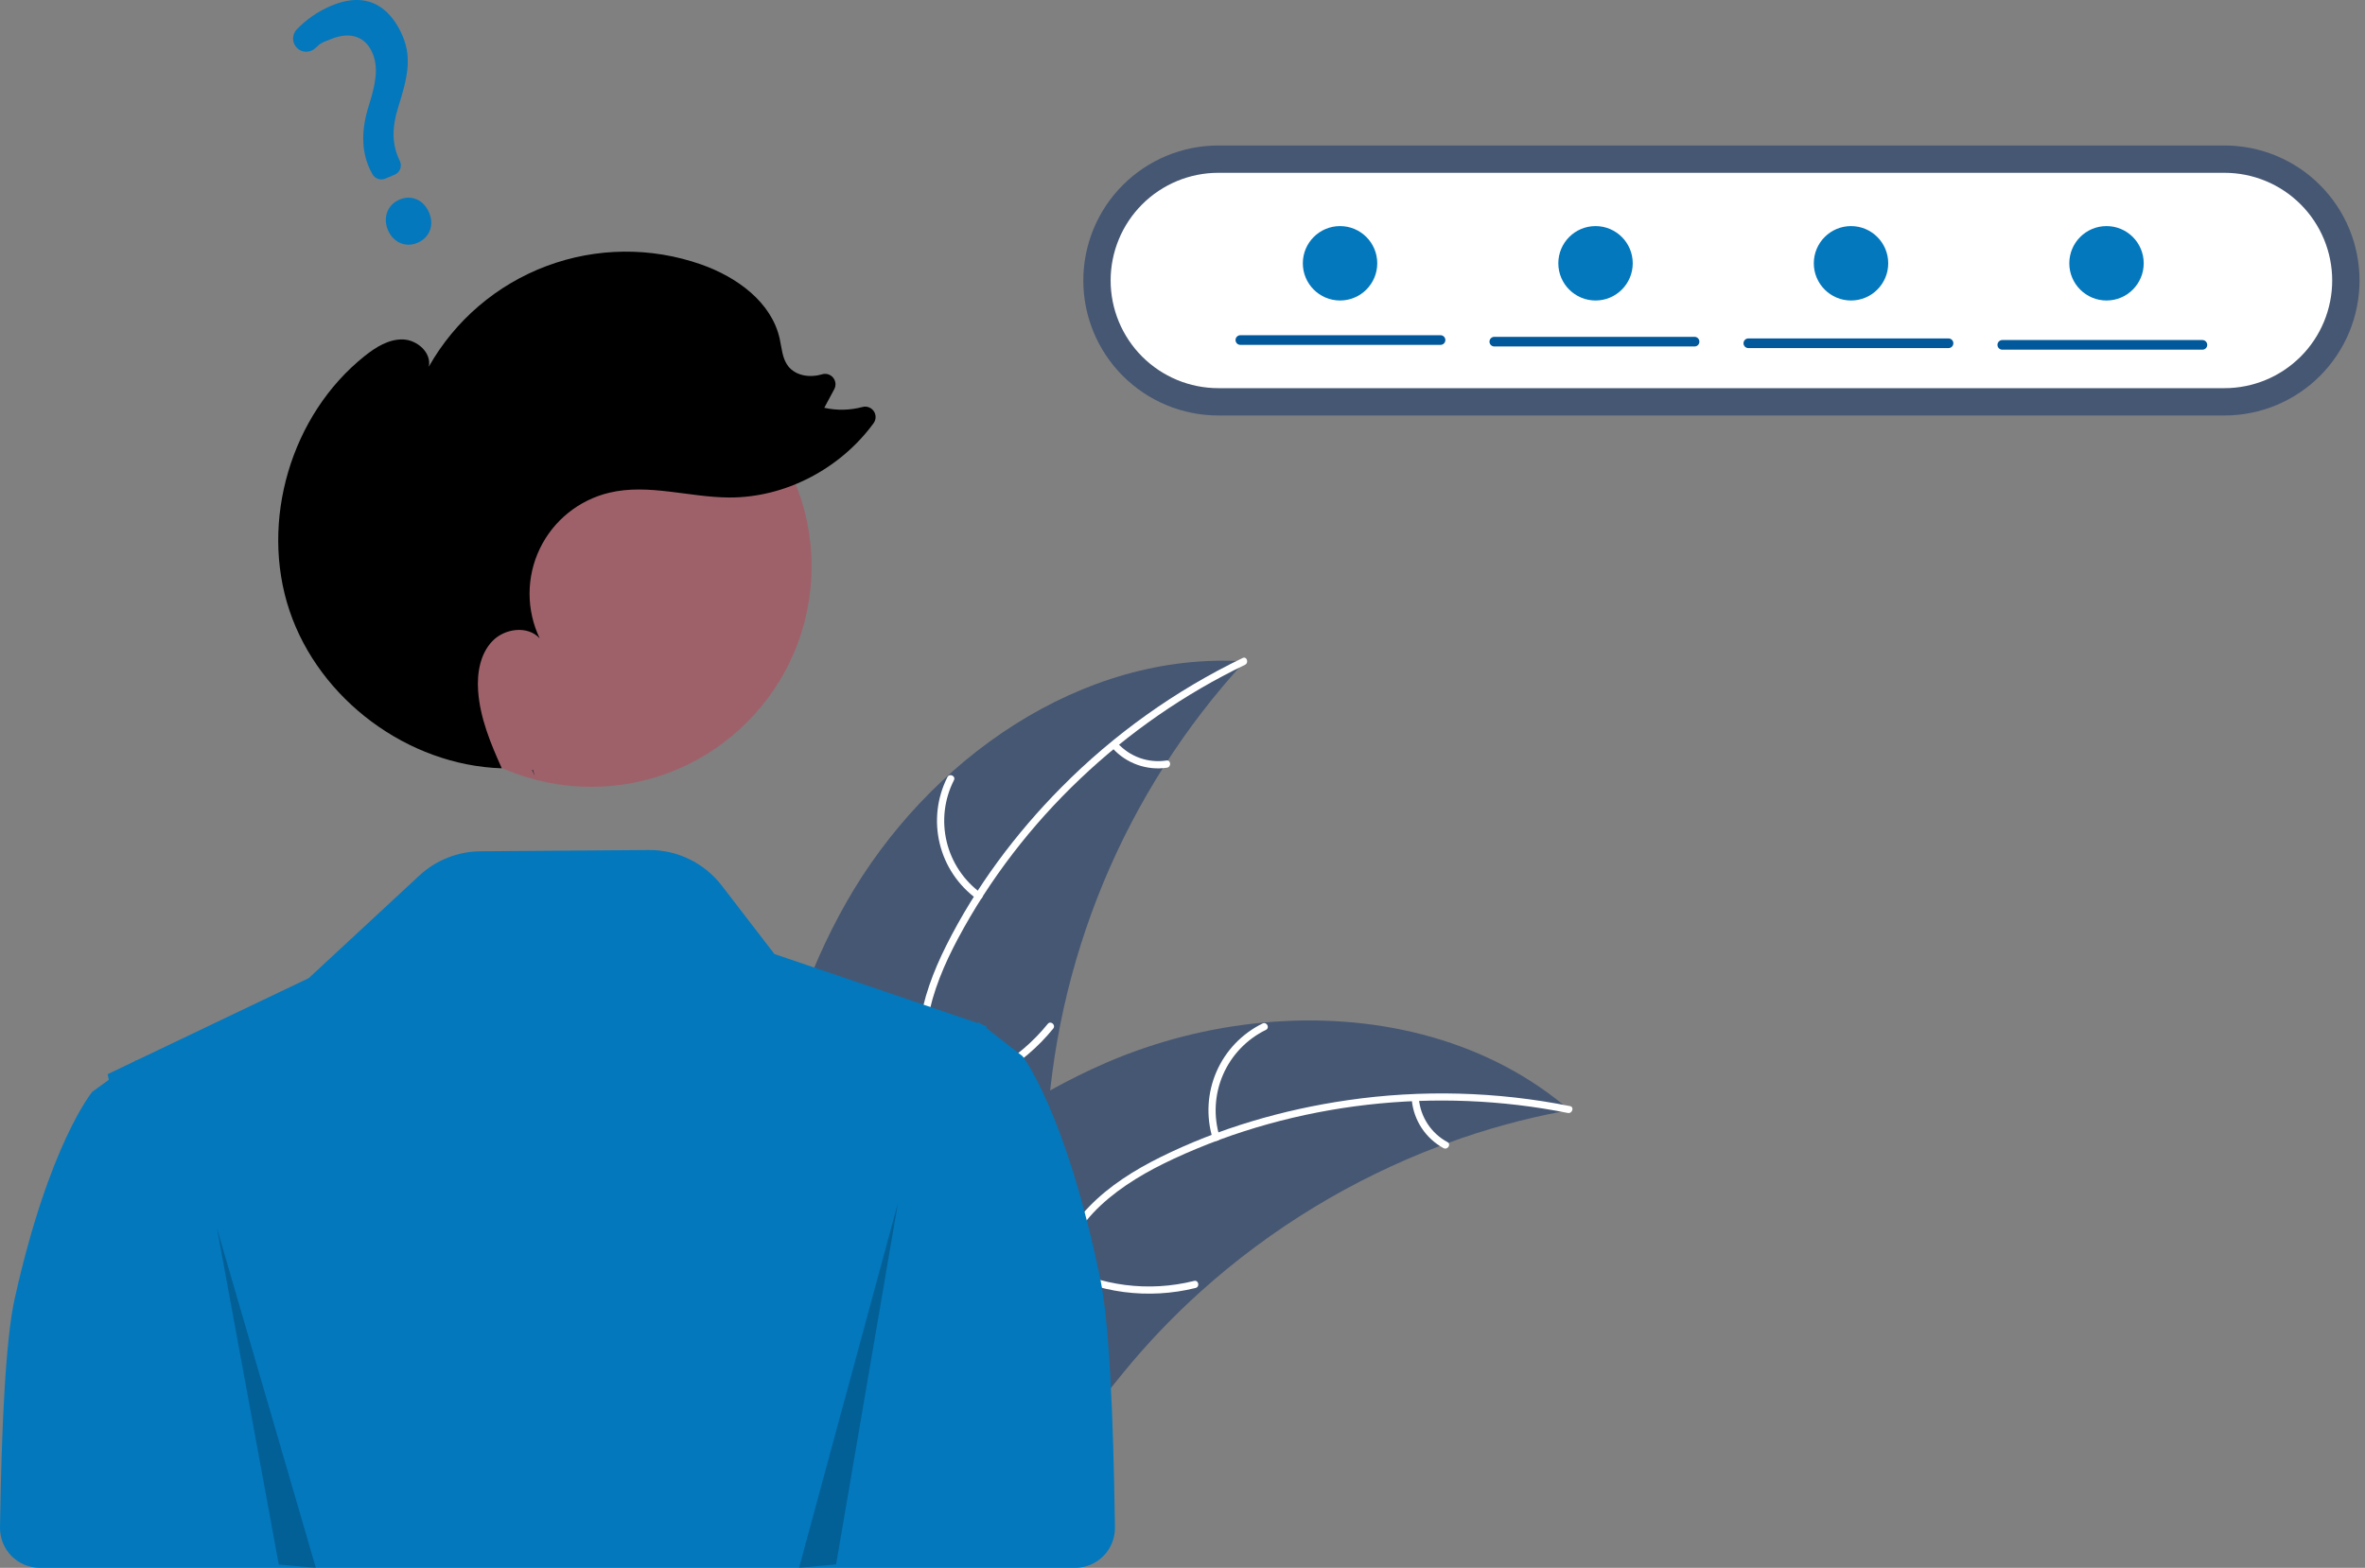 <svg width="377" height="250" viewBox="0 0 377 250" fill="none" xmlns="http://www.w3.org/2000/svg">
<rect x="0" y="0" width="377" height="250" fill="#808080" stroke="none"/>
<g clip-path="url(#clip0_535_668)">
<path d="M134.917 143.877C147.806 121.199 172.394 103.786 198.422 105.463C179.223 126.345 168.028 153.345 166.817 181.687C166.389 192.62 167.052 204.823 159.795 213.009C155.279 218.103 148.377 220.569 141.59 221.087C134.803 221.604 128.018 220.378 121.322 219.157L119.698 219.655C119.079 193.576 122.027 166.555 134.917 143.877Z" fill="#465773"/>
<path d="M198.461 106.009C179.214 115.277 162.802 130.754 152.727 149.629C150.549 153.71 148.694 158.04 147.885 162.617C147.076 167.197 147.641 171.556 149.205 175.905C150.635 179.882 152.558 183.784 152.996 188.038C153.458 192.523 151.808 196.716 148.838 200.044C145.205 204.116 140.325 206.64 135.467 208.941C130.073 211.497 124.431 214.066 120.61 218.835C120.147 219.413 119.278 218.661 119.74 218.084C126.387 209.786 137.764 208.226 145.654 201.541C149.335 198.422 152.099 194.174 151.924 189.197C151.772 184.845 149.792 180.82 148.31 176.806C146.753 172.592 145.977 168.354 146.535 163.861C147.106 159.265 148.796 154.854 150.86 150.735C155.515 141.447 161.886 132.919 169.185 125.547C177.573 117.074 187.349 110.098 198.089 104.921C198.754 104.601 199.122 105.691 198.461 106.009Z" fill="white"/>
<path d="M155.678 143.321C152.727 141.163 150.639 138.027 149.788 134.471C148.936 130.916 149.375 127.174 151.028 123.913C151.364 123.254 152.403 123.746 152.066 124.406C150.522 127.44 150.113 130.926 150.913 134.235C151.713 137.544 153.669 140.458 156.429 142.451C157.028 142.885 156.274 143.752 155.678 143.321Z" fill="white"/>
<path d="M148.215 173.985C155.608 172.904 162.323 169.076 167.021 163.264C167.485 162.688 168.355 163.44 167.891 164.015C162.992 170.054 155.995 174.024 148.299 175.131C147.565 175.236 147.485 174.089 148.215 173.985Z" fill="white"/>
<path d="M178.141 118.488C179.109 119.561 180.328 120.377 181.689 120.862C183.049 121.347 184.51 121.487 185.938 121.268C186.67 121.154 186.749 122.301 186.022 122.415C184.443 122.649 182.831 122.493 181.326 121.96C179.821 121.427 178.47 120.534 177.39 119.359C177.279 119.256 177.211 119.116 177.2 118.965C177.189 118.814 177.235 118.665 177.33 118.548C177.43 118.433 177.572 118.363 177.724 118.351C177.875 118.34 178.025 118.389 178.141 118.488Z" fill="white"/>
<path d="M250.211 177.005C249.756 177.089 249.301 177.173 248.841 177.267C242.73 178.433 236.723 180.093 230.88 182.232C230.426 182.39 229.968 182.558 229.519 182.729C215.497 188.032 202.582 195.893 191.429 205.912C186.995 209.902 182.871 214.225 179.093 218.841C173.875 225.217 168.725 232.546 161.906 236.703C161.2 237.145 160.466 237.542 159.711 237.893L120.432 221.599C120.361 221.517 120.286 221.444 120.215 221.362L118.617 220.783C118.795 220.531 118.986 220.274 119.164 220.022C119.267 219.876 119.378 219.733 119.481 219.586C119.552 219.49 119.624 219.394 119.683 219.302C119.707 219.27 119.731 219.238 119.751 219.215C119.809 219.124 119.874 219.045 119.929 218.963C120.988 217.522 122.06 216.087 123.144 214.656C123.147 214.647 123.147 214.647 123.16 214.641C131.444 203.76 140.709 193.474 151.24 184.922C151.557 184.664 151.878 184.398 152.213 184.148C156.981 180.32 162.054 176.887 167.382 173.885C170.305 172.251 173.308 170.766 176.381 169.435C184.327 166.012 192.762 163.861 201.376 163.059C218.549 161.464 236.041 165.38 249.212 176.17C249.549 176.447 249.878 176.719 250.211 177.005Z" fill="#465773"/>
<path d="M249.916 177.467C228.969 173.276 206.548 175.751 187.141 184.756C182.945 186.702 178.859 189.042 175.457 192.21C172.054 195.379 169.881 199.2 168.512 203.615C167.26 207.651 166.446 211.924 164.235 215.585C161.904 219.444 158.063 221.799 153.688 222.668C148.335 223.731 142.92 222.807 137.656 221.72C131.811 220.512 125.759 219.165 119.838 220.673C119.12 220.856 118.879 219.732 119.595 219.549C129.897 216.926 139.921 222.532 150.244 221.945C155.061 221.671 159.825 219.944 162.682 215.865C165.18 212.298 166.022 207.892 167.255 203.795C168.549 199.493 170.48 195.642 173.631 192.391C176.853 189.065 180.857 186.56 184.985 184.514C194.294 179.901 204.514 176.929 214.779 175.438C226.577 173.723 238.582 174.04 250.273 176.374C250.997 176.519 250.635 177.611 249.916 177.467Z" fill="white"/>
<path d="M193.295 181.496C192.238 177.996 192.459 174.234 193.919 170.883C195.379 167.531 197.983 164.808 201.265 163.199C201.931 162.876 202.464 163.894 201.798 164.218C198.739 165.711 196.313 168.248 194.96 171.372C193.607 174.495 193.415 178 194.418 181.253C194.636 181.96 193.511 182.199 193.295 181.496Z" fill="white"/>
<path d="M168.877 201.485C175.431 205.074 183.097 206.061 190.346 204.249C191.064 204.069 191.306 205.193 190.589 205.373C183.041 207.245 175.066 206.201 168.254 202.451C167.605 202.093 168.231 201.129 168.877 201.485Z" fill="white"/>
<path d="M226.179 175.195C226.306 176.634 226.788 178.019 227.583 179.226C228.377 180.433 229.459 181.424 230.731 182.109C231.384 182.459 230.757 183.423 230.108 183.075C228.706 182.312 227.513 181.216 226.632 179.885C225.751 178.553 225.21 177.026 225.055 175.437C225.028 175.289 225.059 175.135 225.14 175.009C225.222 174.882 225.349 174.791 225.496 174.754C225.645 174.723 225.8 174.751 225.928 174.834C226.056 174.916 226.146 175.046 226.179 175.195Z" fill="white"/>
<path d="M175.387 203.888C169.886 177.286 163.01 168.417 163.01 168.417L160.383 166.38L157.224 163.925L157.239 163.61L156.49 163.355L156.314 163.218L156.025 162.997L155.979 163.047L155.881 163.148L141.586 158.288L123.451 152.127L115.053 141.21C113.685 139.432 111.924 137.995 109.908 137.011C107.892 136.028 105.676 135.525 103.433 135.541L76.613 135.74C72.986 135.767 69.501 137.149 66.842 139.616L49.214 155.97L21.745 169.091L21.699 169.045L21.41 169.251L17.166 171.28L17.341 172.192L14.715 174.088C14.715 174.088 7.838 182.341 2.338 207.093C0.938 213.392 0.249 226.902 0.001 243.551C-0.012 244.393 0.143 245.229 0.457 246.011C0.77 246.793 1.236 247.504 1.827 248.104C2.418 248.705 3.122 249.181 3.899 249.507C4.676 249.832 5.51 250 6.352 250H153.067L171.379 250C172.221 249.999 173.054 249.832 173.83 249.507C174.606 249.182 175.31 248.706 175.901 248.106C176.492 247.507 176.958 246.796 177.272 246.015C177.586 245.235 177.742 244.399 177.73 243.557C177.487 225.441 176.799 210.718 175.387 203.888Z" fill="#0378BD"/>
<path d="M194.211 23.199C188.503 23.199 183.029 25.467 178.992 29.504C174.956 33.541 172.689 39.016 172.689 44.725C172.689 50.434 174.956 55.909 178.992 59.946C183.029 63.983 188.503 66.251 194.211 66.251H354.604C360.312 66.251 365.786 63.983 369.822 59.946C373.859 55.909 376.126 50.434 376.126 44.725C376.126 39.016 373.859 33.541 369.822 29.504C365.786 25.467 360.312 23.199 354.604 23.199H194.211Z" fill="#465773"/>
<path d="M194.211 27.555C189.658 27.555 185.292 29.364 182.072 32.584C178.853 35.804 177.044 40.171 177.044 44.725C177.044 49.278 178.853 53.645 182.072 56.865C185.292 60.085 189.658 61.894 194.211 61.894H354.604C359.157 61.894 363.523 60.085 366.742 56.865C369.962 53.645 371.77 49.278 371.77 44.725C371.77 40.171 369.962 35.804 366.742 32.584C363.523 29.364 359.157 27.555 354.604 27.555H194.211Z" fill="white"/>
<path d="M94.235 125.464C113.64 125.464 129.372 109.73 129.372 90.322C129.372 70.913 113.64 55.179 94.235 55.179C74.829 55.179 59.098 70.913 59.098 90.322C59.098 109.73 74.829 125.464 94.235 125.464Z" fill="#9E616A"/>
<path d="M85.246 123.743C85.096 123.413 84.946 123.081 84.797 122.748C84.854 122.75 84.911 122.758 84.969 122.76L85.246 123.743Z" fill="#2F2E41"/>
<path d="M58.121 56.777C59.898 55.359 61.975 54.055 64.247 54.128C66.519 54.202 68.823 56.254 68.352 58.478C72.526 51.088 79.169 45.404 87.115 42.424C95.061 39.444 103.803 39.358 111.806 42.182C117.453 44.175 122.991 48.161 124.288 54.008C124.621 55.509 124.693 57.155 125.63 58.374C126.811 59.91 129.072 60.258 130.933 59.717C130.951 59.712 130.97 59.706 130.989 59.701C131.303 59.593 131.642 59.583 131.963 59.671C132.283 59.758 132.57 59.94 132.786 60.193C133.002 60.445 133.138 60.756 133.175 61.087C133.212 61.417 133.149 61.751 132.995 62.045L131.397 65.025C133.411 65.474 135.504 65.43 137.497 64.895C137.828 64.809 138.178 64.826 138.499 64.946C138.819 65.066 139.095 65.282 139.288 65.565C139.481 65.848 139.582 66.183 139.576 66.526C139.571 66.868 139.46 67.201 139.258 67.477C133.99 74.712 125.187 79.384 116.205 79.329C109.821 79.29 103.371 77.089 97.157 78.558C94.754 79.126 92.508 80.225 90.584 81.774C88.66 83.324 87.108 85.284 86.041 87.512C84.974 89.74 84.419 92.178 84.417 94.648C84.415 97.119 84.966 99.558 86.029 101.788C84.12 99.699 80.43 100.194 78.478 102.241C76.526 104.288 76.02 107.344 76.217 110.167C76.518 114.484 78.209 118.551 79.992 122.51C65.045 122.039 50.907 111.553 46.149 97.369C41.37 83.127 46.378 66.146 58.121 56.777Z" fill="black"/>
<path opacity="0.2" d="M34.584 195.857L44.439 249.485L50.352 250L34.584 195.857Z" fill="black"/>
<path opacity="0.2" d="M143.141 191.812L133.285 249.446L127.372 250L143.141 191.812Z" fill="black"/>
<path d="M66.526 38.729C64.637 39.518 62.665 38.653 61.838 36.673C60.998 34.662 61.783 32.621 63.702 31.819C65.623 31.017 67.559 31.884 68.412 33.927C69.252 35.94 68.477 37.914 66.526 38.729ZM62.907 27.861L61.404 28.488C61.029 28.643 60.609 28.651 60.228 28.512C59.847 28.372 59.532 28.094 59.346 27.733L59.271 27.588C57.655 24.672 57.469 21.128 58.724 17.06C59.886 13.411 60.369 10.845 59.398 8.519C58.276 5.831 55.879 4.989 52.823 6.209C51.638 6.704 51.261 6.696 50.328 7.622C50.125 7.825 49.883 7.986 49.617 8.095C49.35 8.203 49.065 8.256 48.777 8.252C48.499 8.249 48.225 8.189 47.97 8.078C47.716 7.966 47.486 7.804 47.296 7.602C46.928 7.212 46.722 6.698 46.72 6.162C46.717 5.626 46.918 5.11 47.281 4.716C48.849 3.075 50.74 1.776 52.835 0.902C59.401 -1.84 62.707 2.209 64.219 5.832C65.699 9.376 64.867 12.664 63.529 16.922C62.409 20.46 62.474 23.082 63.747 25.689C63.839 25.887 63.89 26.1 63.897 26.317C63.905 26.535 63.868 26.751 63.789 26.954C63.711 27.157 63.592 27.342 63.441 27.498C63.289 27.653 63.107 27.777 62.907 27.861Z" fill="#0378BD"/>
<path d="M229.64 54.991H197.728C197.626 54.992 197.526 54.972 197.432 54.934C197.338 54.896 197.253 54.839 197.181 54.768C197.109 54.696 197.052 54.611 197.013 54.518C196.974 54.424 196.954 54.324 196.954 54.222C196.954 54.121 196.974 54.02 197.013 53.927C197.052 53.833 197.109 53.748 197.181 53.677C197.253 53.605 197.338 53.549 197.432 53.511C197.526 53.472 197.626 53.453 197.728 53.453H229.64C229.843 53.455 230.037 53.536 230.18 53.681C230.323 53.825 230.403 54.019 230.403 54.222C230.403 54.425 230.323 54.62 230.18 54.764C230.037 54.908 229.843 54.99 229.64 54.991Z" fill="#01589B"/>
<path d="M270.122 55.247H238.21C238.109 55.248 238.008 55.229 237.914 55.19C237.821 55.152 237.735 55.096 237.663 55.024C237.591 54.953 237.534 54.868 237.495 54.774C237.456 54.68 237.436 54.58 237.436 54.479C237.436 54.377 237.456 54.277 237.495 54.183C237.534 54.09 237.591 54.005 237.663 53.933C237.735 53.862 237.821 53.805 237.914 53.767C238.008 53.728 238.109 53.709 238.21 53.71H270.122C270.224 53.709 270.324 53.728 270.418 53.767C270.512 53.805 270.597 53.862 270.669 53.933C270.741 54.005 270.798 54.09 270.837 54.183C270.876 54.277 270.896 54.377 270.896 54.479C270.896 54.58 270.876 54.68 270.837 54.774C270.798 54.868 270.741 54.953 270.669 55.024C270.597 55.096 270.512 55.152 270.418 55.19C270.324 55.229 270.224 55.248 270.122 55.247Z" fill="#01589B"/>
<path d="M310.605 55.503H278.693C278.49 55.502 278.296 55.42 278.152 55.276C278.009 55.132 277.929 54.937 277.929 54.734C277.929 54.531 278.009 54.337 278.152 54.193C278.296 54.049 278.49 53.967 278.693 53.966H310.605C310.706 53.965 310.807 53.984 310.901 54.023C310.994 54.061 311.08 54.117 311.152 54.189C311.224 54.26 311.281 54.345 311.32 54.439C311.359 54.533 311.379 54.633 311.379 54.734C311.379 54.836 311.359 54.936 311.32 55.03C311.281 55.123 311.224 55.208 311.152 55.28C311.08 55.351 310.994 55.408 310.901 55.446C310.807 55.484 310.706 55.504 310.605 55.503Z" fill="#01589B"/>
<path d="M351.087 55.76H319.175C318.972 55.758 318.778 55.677 318.635 55.533C318.492 55.389 318.412 55.194 318.412 54.991C318.412 54.788 318.492 54.593 318.635 54.449C318.778 54.305 318.972 54.224 319.175 54.222H351.087C351.29 54.224 351.484 54.305 351.627 54.449C351.77 54.593 351.851 54.788 351.851 54.991C351.851 55.194 351.77 55.389 351.627 55.533C351.484 55.677 351.29 55.758 351.087 55.76Z" fill="#01589B"/>
<path d="M213.613 47.916C216.889 47.916 219.545 45.26 219.545 41.984C219.545 38.708 216.889 36.052 213.613 36.052C210.338 36.052 207.682 38.708 207.682 41.984C207.682 45.26 210.338 47.916 213.613 47.916Z" fill="#0378BD"/>
<path d="M254.341 47.916C257.616 47.916 260.272 45.26 260.272 41.984C260.272 38.708 257.616 36.052 254.341 36.052C251.065 36.052 248.409 38.708 248.409 41.984C248.409 45.26 251.065 47.916 254.341 47.916Z" fill="#0378BD"/>
<path d="M295.067 47.916C298.343 47.916 300.998 45.26 300.998 41.984C300.998 38.708 298.343 36.052 295.067 36.052C291.792 36.052 289.136 38.708 289.136 41.984C289.136 45.26 291.792 47.916 295.067 47.916Z" fill="#0378BD"/>
<path d="M335.794 47.916C339.07 47.916 341.726 45.26 341.726 41.984C341.726 38.708 339.07 36.052 335.794 36.052C332.519 36.052 329.863 38.708 329.863 41.984C329.863 45.26 332.519 47.916 335.794 47.916Z" fill="#0378BD"/>
</g>
<defs>
<clipPath id="clip0_535_668">
<rect width="376.126" height="250" fill="white"/>
</clipPath>
</defs>
</svg>
